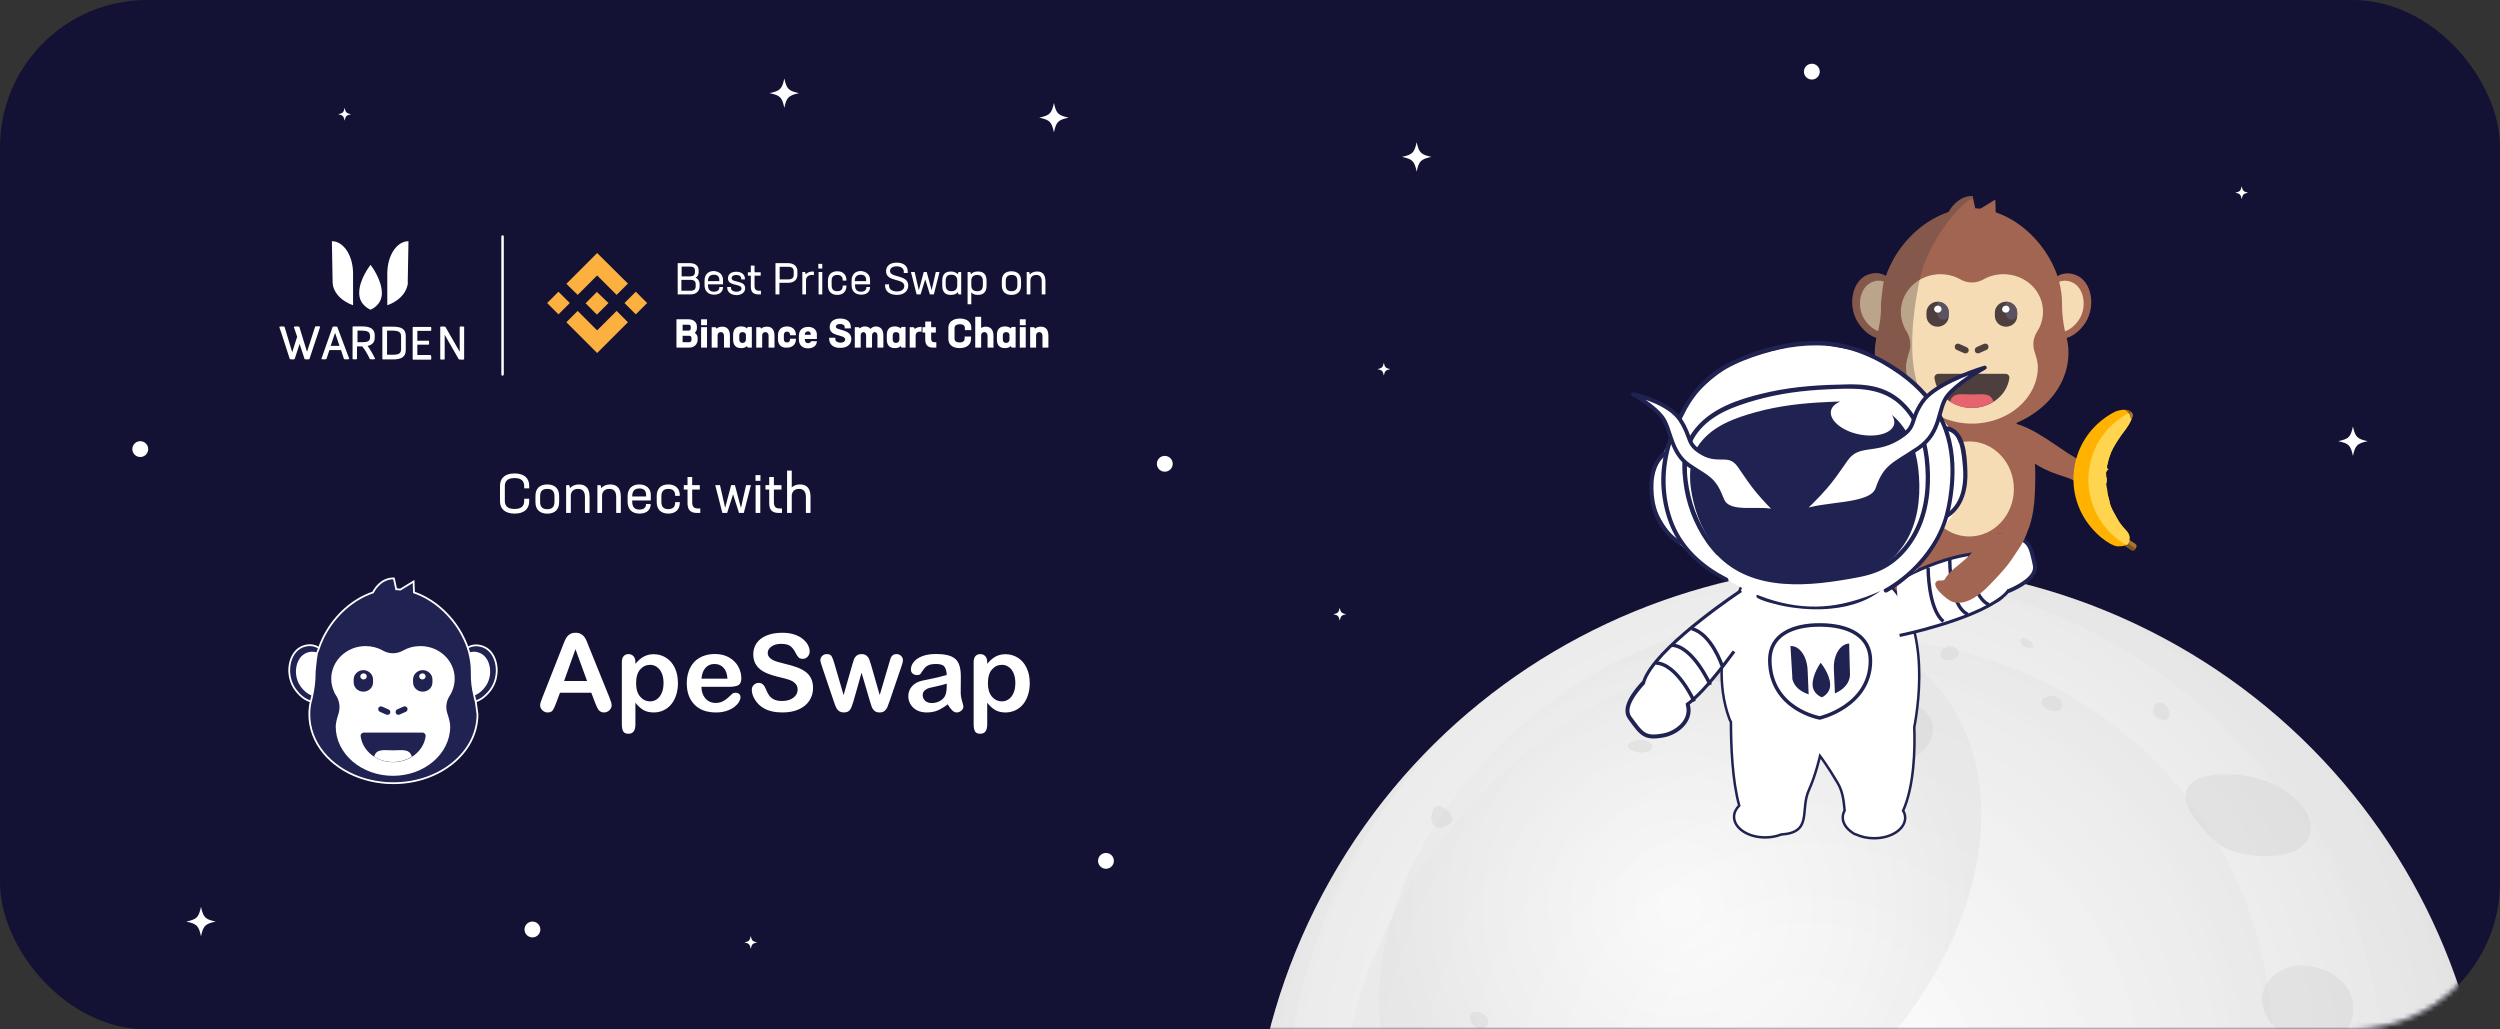 <svg width="510" height="210" viewBox="0 0 510 210" fill="none" xmlns="http://www.w3.org/2000/svg">
<rect x="0" y="0" width="510" height="210" fill="#333333" stroke="none"/>
<rect width="510" height="210" rx="30" fill="#131234"/>
<mask id="mask0" mask-type="alpha" maskUnits="userSpaceOnUse" x="0" y="0" width="510" height="210">
<rect width="510" height="210" rx="30" fill="#131234"/>
</mask>
<g mask="url(#mask0)">
<path d="M493.338 301.262C460.462 362.934 383.785 386.285 322.078 353.415C260.378 320.546 237.017 243.894 269.901 182.229C302.777 120.556 379.462 97.206 441.162 130.075C502.878 162.945 526.23 239.589 493.338 301.262Z" fill="url(#paint0_radial)"/>
<path opacity="0.4" d="M348.317 119.63C388.116 109.955 431.803 122.36 460.429 155.468C501.18 202.587 495.996 273.812 448.847 314.536C401.708 355.268 330.452 350.087 289.71 302.959C249.313 256.241 254.07 185.861 300.086 144.957C299.668 145.301 299.258 145.645 298.848 145.998C245.95 191.699 240.134 271.614 285.855 324.489C331.576 377.356 411.526 383.178 464.416 337.477C517.314 291.767 523.121 211.86 477.409 158.993C444.492 120.925 393.841 107.258 348.317 119.63Z" fill="url(#paint1_radial)"/>
<path opacity="0.3" d="M447.576 164.552C476.81 204.383 465.056 262.661 421.336 294.719C377.609 326.785 318.46 320.488 289.234 280.658C260.009 240.827 271.755 182.549 315.491 150.483C359.21 118.433 418.351 124.73 447.576 164.552Z" fill="url(#paint2_radial)"/>
<path opacity="0.5" d="M395.055 139.914C412.847 160.477 403.84 197.389 374.943 222.347C346.045 247.312 308.215 250.871 290.424 230.308C272.641 209.736 281.647 172.833 310.537 147.867C339.434 122.909 377.272 119.351 395.055 139.914Z" fill="url(#paint3_radial)"/>
<path opacity="0.4" d="M466.754 212.229C469.666 214.525 478.484 215.156 479.952 207.203C481.412 199.242 471.569 195.684 466.754 197.364C461.939 199.037 457.748 205.113 466.754 212.229Z" fill="#D3D3D3"/>
<path opacity="0.4" d="M452.449 172.038C455.697 174.916 467.894 176.433 470.781 171.202C473.668 165.962 466.016 158.723 456.074 158.018C446.133 157.296 440.858 161.781 452.449 172.038Z" fill="#D3D3D3"/>
<path opacity="0.4" d="M377.42 155.115C381.448 157.96 393.251 156.124 394.293 149.433C395.343 142.735 383.785 141.226 377.42 143.555C371.047 145.867 370.054 149.909 377.42 155.115Z" fill="#D3D3D3"/>
<path opacity="0.4" d="M349.269 138.545C353.715 140.595 360.219 140.013 360.507 136.864C360.785 133.724 356.602 131.838 351.992 132.256C347.382 132.675 343.823 136.028 349.269 138.545Z" fill="#D3D3D3"/>
<path opacity="0.4" d="M292.089 165.962C292.671 162.757 296.067 165.339 296.281 167.012C296.494 168.685 291.252 170.57 292.089 165.962Z" fill="#D3D3D3"/>
<path opacity="0.4" d="M300.005 208.253C298.971 205.498 303.401 206.162 303.614 208.253C303.819 210.343 300.8 210.343 300.005 208.253Z" fill="#D3D3D3"/>
<path opacity="0.4" d="M439.267 145.342C438.923 142.62 442.097 142.669 442.565 145.342C443.04 148.015 439.431 146.67 439.267 145.342Z" fill="#D3D3D3"/>
<path opacity="0.4" d="M417.285 144.407C414.816 142.669 418.531 141.12 420.106 142.53C421.681 143.932 419.95 146.293 417.285 144.407Z" fill="#D3D3D3"/>
<path opacity="0.4" d="M396.392 134.511C394.818 133.724 396.86 130.682 398.902 132.199C400.945 133.732 397.959 135.298 396.392 134.511Z" fill="#D3D3D3"/>
<path opacity="0.4" d="M385.081 125.722C383.392 123.729 387.116 124.312 388.379 124.935C389.634 125.566 387.747 128.862 385.081 125.722Z" fill="#D3D3D3"/>
<path opacity="0.4" d="M412.568 131.789C411.001 128.55 415.086 130.945 414.766 131.789C414.446 132.625 412.568 131.789 412.568 131.789Z" fill="#D3D3D3"/>
<path opacity="0.4" d="M385.393 132.207C383.974 131.059 386.607 130.977 386.714 132.166C386.804 133.355 385.393 132.207 385.393 132.207Z" fill="#D3D3D3"/>
<path opacity="0.4" d="M361.294 133.453C360.548 132.912 362.262 131.568 363.164 132.584C364.075 133.609 362.639 134.437 361.294 133.453Z" fill="#D3D3D3"/>
<path opacity="0.4" d="M332.306 152.672C330.887 151.524 335.136 150.056 336.703 151.622C338.269 153.197 334.504 154.451 332.306 152.672Z" fill="#D3D3D3"/>
<path d="M163.004 19.001C160.847 19.468 160.47 19.845 160.002 22.002C159.535 19.845 159.157 19.468 157 19.001C159.157 18.534 159.535 18.156 160.002 16C160.47 18.156 160.847 18.534 163.004 19.001Z" fill="white"/>
<path d="M71.608 23.304C70.673 23.509 70.501 23.673 70.304 24.607C70.099 23.673 69.935 23.5 69 23.304C69.935 23.099 70.107 22.935 70.304 22C70.509 22.935 70.673 23.099 71.608 23.304Z" fill="white"/>
<path d="M225.616 177.23C226.508 177.23 227.232 176.507 227.232 175.615C227.232 174.723 226.508 174 225.616 174C224.723 174 224 174.723 224 175.615C224 176.507 224.723 177.23 225.616 177.23Z" fill="white"/>
<path d="M292.004 32.001C289.847 32.468 289.47 32.845 289.002 35.002C288.535 32.845 288.157 32.468 286 32.001C288.157 31.534 288.535 31.156 289.002 29C289.47 31.156 289.855 31.534 292.004 32.001Z" fill="white"/>
<path d="M483.004 90.001C480.847 90.468 480.47 90.845 480.002 93.002C479.535 90.845 479.157 90.468 477 90.001C479.157 89.534 479.535 89.156 480.002 87C480.478 89.156 480.855 89.534 483.004 90.001Z" fill="white"/>
<path d="M218.004 24.001C215.847 24.468 215.47 24.845 215.002 27.002C214.535 24.845 214.157 24.468 212 24.001C214.157 23.534 214.535 23.156 215.002 21C215.47 23.156 215.855 23.534 218.004 24.001Z" fill="white"/>
<path d="M108.616 191.23C109.508 191.23 110.232 190.507 110.232 189.615C110.232 188.723 109.508 188 108.616 188C107.723 188 107 188.723 107 189.615C107 190.507 107.723 191.23 108.616 191.23Z" fill="white"/>
<path d="M237.616 96.23C238.508 96.23 239.232 95.507 239.232 94.615C239.232 93.723 238.508 93 237.616 93C236.723 93 236 93.723 236 94.615C236 95.507 236.723 96.23 237.616 96.23Z" fill="white"/>
<path d="M28.616 93.23C29.508 93.23 30.232 92.507 30.232 91.615C30.232 90.723 29.508 90 28.616 90C27.724 90 27 90.723 27 91.615C27 92.507 27.724 93.23 28.616 93.23Z" fill="white"/>
<path d="M369.616 16.23C370.508 16.23 371.232 15.507 371.232 14.615C371.232 13.723 370.508 13 369.616 13C368.723 13 368 13.723 368 14.615C368 15.507 368.723 16.23 369.616 16.23Z" fill="white"/>
<path d="M44.004 188.001C41.847 188.468 41.47 188.845 41.002 191.002C40.535 188.845 40.157 188.468 38 188.001C40.157 187.533 40.535 187.156 41.002 185C41.478 187.156 41.855 187.533 44.004 188.001Z" fill="white"/>
<path d="M154.462 192.253C153.527 192.458 153.355 192.622 153.158 193.557C152.953 192.622 152.789 192.45 151.854 192.253C152.789 192.048 152.961 191.884 153.158 190.95C153.355 191.884 153.519 192.048 154.462 192.253Z" fill="white"/>
<path d="M283.608 75.304C282.673 75.509 282.501 75.673 282.304 76.607C282.099 75.673 281.935 75.5 281 75.304C281.935 75.099 282.107 74.935 282.304 74C282.501 74.935 282.665 75.099 283.608 75.304Z" fill="white"/>
<path d="M458.608 39.304C457.673 39.509 457.501 39.673 457.304 40.607C457.099 39.673 456.935 39.5 456 39.304C456.935 39.099 457.107 38.935 457.304 38C457.509 38.935 457.673 39.099 458.608 39.304Z" fill="white"/>
<path d="M274.608 125.304C273.673 125.509 273.501 125.673 273.304 126.607C273.099 125.673 272.935 125.5 272 125.304C272.935 125.099 273.107 124.935 273.304 124C273.509 124.935 273.673 125.099 274.608 125.304Z" fill="white"/>
<path d="M104.984 104.774C106.937 104.774 107.957 103.809 107.957 102.272V101.744H106.937V102.193C106.937 103.248 106.342 103.831 104.973 103.831C103.593 103.831 102.987 103.248 102.987 102.193V99.164C102.987 98.109 103.593 97.526 104.984 97.526C106.342 97.526 106.937 98.109 106.937 99.164V99.613H107.957V99.085C107.957 97.548 106.925 96.583 104.973 96.583C103.021 96.583 102 97.548 102 99.085V102.272C102 103.809 103.032 104.774 104.984 104.774Z" fill="white"/>
<path d="M111.653 104.785C113.235 104.785 114.065 103.887 114.065 102.429V101.172C114.065 99.714 113.235 98.827 111.642 98.827C110.06 98.827 109.23 99.714 109.23 101.172V102.429C109.23 103.887 110.06 104.785 111.653 104.785ZM111.642 103.876C110.621 103.876 110.184 103.371 110.184 102.373V101.228C110.184 100.23 110.632 99.736 111.653 99.736C112.674 99.736 113.112 100.23 113.112 101.228V102.373C113.112 103.371 112.663 103.876 111.642 103.876Z" fill="white"/>
<path d="M118.116 98.827C117.353 98.827 116.714 99.074 116.299 99.59L116.13 98.973H115.491V104.639H116.445V100.993C116.557 100.129 117.118 99.736 117.926 99.736C118.823 99.736 119.328 100.241 119.328 101.352V104.639H120.27V101.329C120.27 99.568 119.451 98.827 118.116 98.827Z" fill="white"/>
<path d="M124.493 98.827C123.73 98.827 123.09 99.074 122.675 99.59L122.507 98.973H121.868V104.639H122.821V100.993C122.933 100.129 123.494 99.736 124.302 99.736C125.2 99.736 125.705 100.241 125.705 101.352V104.639H126.647V101.329C126.647 99.568 125.828 98.827 124.493 98.827Z" fill="white"/>
<path d="M130.41 98.827C128.861 98.827 128.031 99.781 128.031 101.239V102.339C128.031 103.797 128.839 104.774 130.466 104.774C131.846 104.774 132.743 104.078 132.743 102.821H131.789V102.889C131.789 103.584 131.262 103.955 130.443 103.955C129.445 103.955 128.973 103.405 128.973 102.35V102.092H132.766V100.948C132.766 99.68 131.857 98.827 130.41 98.827ZM128.973 101.284V101.239C128.973 100.207 129.422 99.646 130.443 99.646C131.329 99.646 131.801 100.084 131.801 100.959V101.284H128.973Z" fill="white"/>
<path d="M136.348 104.774C137.818 104.774 138.681 103.921 138.681 102.552V102.44H137.728V102.575C137.728 103.427 137.223 103.865 136.348 103.865C135.361 103.865 134.923 103.371 134.923 102.373V101.228C134.923 100.23 135.372 99.736 136.348 99.736C137.234 99.736 137.728 100.174 137.728 101.026V101.161H138.681V101.049C138.681 99.68 137.806 98.827 136.348 98.827C134.8 98.827 133.969 99.714 133.969 101.172V102.429C133.969 103.887 134.811 104.774 136.348 104.774Z" fill="white"/>
<path d="M142.365 103.73C141.591 103.73 141.209 103.371 141.209 102.462V99.871H142.758V98.973H141.209V97.313H140.256V98.973H139.493V99.871H140.256V102.675C140.256 104.033 140.895 104.639 142.163 104.639H142.859V103.73H142.365Z" fill="white"/>
<path d="M152.206 98.973L151.151 103.618L149.928 98.973H149.154L147.931 103.595L146.877 98.973H145.912L147.359 104.639H148.335L149.547 100.836L150.758 104.639H151.735L153.182 98.973H152.206Z" fill="white"/>
<path d="M154.123 98.087H155.133V96.92H154.123V98.087ZM154.146 104.639H155.099V98.973H154.146V104.639Z" fill="white"/>
<path d="M159.03 103.73C158.256 103.73 157.874 103.371 157.874 102.462V99.871H159.422V98.973H157.874V97.313H156.92V98.973H156.158V99.871H156.92V102.675C156.92 104.033 157.56 104.639 158.828 104.639H159.523V103.73H159.03Z" fill="white"/>
<path d="M163.191 98.827C162.506 98.827 161.923 99.029 161.519 99.433V96H160.565V104.639H161.519V101.004C161.631 100.14 162.192 99.736 163 99.736C163.886 99.736 164.402 100.252 164.402 101.352V104.639H165.345V101.329C165.345 99.568 164.515 98.827 163.191 98.827Z" fill="white"/>
<path d="M142.721 57.949V58.451C142.721 59.406 141.968 60.059 140.913 60.059H138.25V53.678H140.712C141.767 53.678 142.521 54.18 142.521 55.135V55.537C142.521 56.039 142.32 56.391 141.918 56.642C142.42 56.894 142.721 57.396 142.721 57.949ZM139.053 54.431V56.391H140.762C141.365 56.391 141.767 56.14 141.767 55.537V55.135C141.767 54.582 141.365 54.381 140.762 54.381H139.053V54.431ZM141.918 57.949C141.918 57.396 141.566 57.094 140.913 57.094H139.003V59.305H140.913C141.566 59.305 141.918 59.004 141.918 58.451V57.949Z" fill="white"/>
<path d="M147.495 57.095V57.999H144.43V58.2C144.43 59.054 144.832 59.507 145.636 59.507C146.289 59.507 146.741 59.205 146.741 58.652V58.552H147.495C147.495 59.557 146.791 60.11 145.686 60.11C144.38 60.11 143.726 59.306 143.726 58.15V57.245C143.726 56.09 144.38 55.286 145.636 55.286C146.791 55.386 147.495 56.04 147.495 57.095ZM146.741 57.346V57.095C146.741 56.391 146.339 56.04 145.636 56.04C144.832 56.04 144.43 56.492 144.43 57.296V57.346H146.741Z" fill="white"/>
<path d="M148.349 58.652V58.552H149.103V58.652C149.103 59.155 149.505 59.507 150.258 59.507C150.811 59.507 151.263 59.306 151.263 58.853C151.263 57.798 148.5 58.451 148.5 56.793C148.5 55.939 149.153 55.437 150.208 55.437C151.313 55.437 151.967 56.039 151.967 56.894V56.994H151.213V56.894C151.213 56.391 150.861 56.09 150.208 56.09C149.605 56.09 149.253 56.341 149.253 56.743C149.253 57.748 152.017 57.095 152.017 58.803C152.017 59.708 151.163 60.21 150.208 60.21C149.052 60.16 148.349 59.557 148.349 58.652Z" fill="white"/>
<path d="M155.233 59.306V60.059H154.68C153.675 60.059 153.173 59.557 153.173 58.502V56.24H152.57V55.537H153.173V54.18H153.926V55.537H155.183V56.24H153.926V58.301C153.926 59.054 154.228 59.306 154.831 59.306H155.233Z" fill="white"/>
<path d="M162.669 55.336V56.039C162.669 57.094 161.966 57.697 160.71 57.697H159.001V60.059H158.198V53.678H160.71C161.966 53.678 162.669 54.331 162.669 55.336ZM161.916 55.336C161.916 54.733 161.564 54.431 160.81 54.431H159.052V56.994H160.81C161.564 56.994 161.916 56.693 161.916 56.09V55.336Z" fill="white"/>
<path d="M166.036 55.437V56.14C165.885 56.09 165.785 56.09 165.634 56.09C164.981 56.09 164.428 56.441 164.428 57.195V60.059H163.674V55.487H164.227L164.378 55.939C164.729 55.587 165.232 55.386 165.785 55.386C165.885 55.386 165.986 55.386 166.036 55.437Z" fill="white"/>
<path d="M166.94 53.829H167.744V54.783H166.94V53.829ZM166.991 55.487H167.744V60.059H166.991V55.487Z" fill="white"/>
<path d="M168.9 58.25V57.245C168.9 56.09 169.553 55.336 170.81 55.336C171.965 55.336 172.669 56.039 172.669 57.145V57.245H171.915V57.145C171.915 56.441 171.513 56.09 170.81 56.09C170.006 56.09 169.654 56.492 169.654 57.296V58.2C169.654 59.004 170.006 59.406 170.81 59.406C171.513 59.406 171.915 59.054 171.915 58.351V58.25H172.669V58.351C172.669 59.456 171.965 60.16 170.81 60.16C169.604 60.16 168.9 59.456 168.9 58.25Z" fill="white"/>
<path d="M177.492 57.095V57.999H174.427V58.2C174.427 59.054 174.829 59.507 175.633 59.507C176.286 59.507 176.738 59.205 176.738 58.652V58.552H177.492C177.492 59.557 176.789 60.11 175.683 60.11C174.377 60.11 173.724 59.306 173.724 58.15V57.245C173.724 56.09 174.377 55.286 175.633 55.286C176.738 55.386 177.492 56.04 177.492 57.095ZM176.688 57.346V57.095C176.688 56.391 176.286 56.04 175.583 56.04C174.779 56.04 174.377 56.492 174.377 57.296V57.346H176.688Z" fill="white"/>
<path d="M180.557 58.25V57.999H181.361V58.301C181.361 58.954 181.964 59.456 182.969 59.456C183.874 59.456 184.477 59.054 184.477 58.351C184.477 56.693 180.758 57.597 180.758 55.336C180.758 54.381 181.412 53.577 182.919 53.577C184.426 53.577 185.18 54.331 185.18 55.386V55.688H184.376V55.386C184.376 54.783 183.823 54.331 182.919 54.331C182.065 54.331 181.562 54.733 181.562 55.286C181.562 56.743 185.281 55.939 185.281 58.25C185.281 59.306 184.477 60.16 182.969 60.16C181.412 60.16 180.557 59.356 180.557 58.25Z" fill="white"/>
<path d="M191.662 55.487L190.506 60.059H189.702L188.748 56.994L187.793 60.059H186.989L185.833 55.487H186.587L187.441 59.205L188.446 55.487H189.049L190.054 59.205L190.908 55.487H191.662Z" fill="white"/>
<path d="M196.084 55.487V60.059H195.531L195.38 59.607C195.079 60.009 194.576 60.16 193.973 60.16C192.868 60.16 192.215 59.607 192.215 58.25V57.296C192.215 55.939 192.868 55.386 193.973 55.386C194.576 55.386 195.079 55.587 195.38 55.939L195.531 55.487H196.084ZM195.28 58.301V57.145C195.229 56.391 194.777 56.039 194.074 56.039C193.32 56.039 192.918 56.391 192.918 57.296V58.15C192.918 59.004 193.32 59.406 194.074 59.406C194.777 59.406 195.229 59.105 195.28 58.301Z" fill="white"/>
<path d="M201.259 57.296V58.25C201.259 59.607 200.606 60.16 199.45 60.16C198.897 60.16 198.445 60.009 198.144 59.657V62.069H197.39V55.487H197.943L198.093 55.939C198.395 55.537 198.897 55.386 199.5 55.386C200.606 55.386 201.259 55.939 201.259 57.296ZM200.505 57.346C200.505 56.492 200.103 56.09 199.35 56.09C198.696 56.09 198.244 56.391 198.144 57.095V58.401C198.244 59.105 198.646 59.406 199.35 59.406C200.103 59.406 200.505 59.054 200.505 58.15V57.346Z" fill="white"/>
<path d="M204.374 58.25V57.245C204.374 56.09 205.027 55.336 206.334 55.336C207.59 55.336 208.294 56.039 208.294 57.245V58.25C208.294 59.406 207.64 60.16 206.334 60.16C205.078 60.16 204.374 59.456 204.374 58.25ZM207.54 58.2V57.296C207.54 56.492 207.188 56.09 206.384 56.09C205.58 56.09 205.178 56.492 205.178 57.296V58.2C205.178 59.004 205.53 59.406 206.334 59.406C207.138 59.406 207.54 59.004 207.54 58.2Z" fill="white"/>
<path d="M213.268 57.396V60.059H212.514V57.396C212.514 56.492 212.112 56.09 211.409 56.09C210.756 56.09 210.303 56.391 210.203 57.095V60.059H209.449V55.487H209.952L210.102 55.989C210.454 55.587 210.957 55.386 211.56 55.386C212.615 55.386 213.268 55.939 213.268 57.396Z" fill="white"/>
<path d="M142.319 68.953V69.305C142.319 70.209 141.616 70.913 140.611 70.913H137.998V65.134H140.46C141.465 65.134 142.169 65.737 142.169 66.591V66.993C142.169 67.295 142.018 67.647 141.716 67.898C142.118 68.149 142.319 68.551 142.319 68.953ZM139.254 66.24V67.446H140.46C140.711 67.446 140.912 67.295 140.912 66.993V66.591C140.912 66.391 140.711 66.24 140.46 66.24H139.254ZM141.063 68.953C141.063 68.702 140.912 68.501 140.611 68.501H139.254V69.807H140.611C140.862 69.807 141.063 69.606 141.063 69.355V68.953Z" fill="white"/>
<path d="M143.023 65.134H144.229V66.34H143.023V65.134ZM143.023 66.742H144.229V70.913H143.023V66.742Z" fill="white"/>
<path d="M148.902 68.501V70.913H147.696V68.501C147.696 67.998 147.394 67.747 147.043 67.747C146.741 67.747 146.39 67.948 146.39 68.4V70.913H145.184V66.742H145.988L146.189 67.044C146.49 66.742 146.942 66.642 147.394 66.642C148.249 66.642 148.902 67.194 148.902 68.501Z" fill="white"/>
<path d="M153.374 66.742V70.912H152.57L152.369 70.611C152.067 70.912 151.665 71.013 151.163 71.013C150.158 71.013 149.555 70.46 149.555 69.254V68.35C149.555 67.144 150.158 66.591 151.163 66.591C151.615 66.591 152.067 66.692 152.369 66.993L152.57 66.692H153.374V66.742ZM152.168 69.254V68.4C152.168 67.948 151.866 67.747 151.464 67.747C151.062 67.747 150.811 67.998 150.811 68.45V69.254C150.811 69.707 151.062 69.958 151.464 69.958C151.866 69.958 152.168 69.707 152.168 69.254Z" fill="white"/>
<path d="M157.997 68.501V70.913H156.791V68.501C156.791 67.998 156.489 67.747 156.137 67.747C155.836 67.747 155.484 67.948 155.484 68.4V70.913H154.278V66.742H155.082L155.283 67.044C155.585 66.742 156.037 66.642 156.489 66.642C157.394 66.642 157.997 67.194 157.997 68.501Z" fill="white"/>
<path d="M158.7 69.204V68.4C158.7 67.295 159.403 66.591 160.559 66.591C161.665 66.591 162.368 67.295 162.368 68.3V68.4H161.162V68.249C161.162 67.898 160.911 67.647 160.559 67.647C160.157 67.647 159.906 67.898 159.906 68.35V69.154C159.906 69.606 160.107 69.857 160.559 69.857C160.911 69.857 161.162 69.656 161.162 69.254V69.104H162.368V69.204C162.368 70.259 161.665 70.912 160.559 70.912C159.403 71.013 158.7 70.31 158.7 69.204Z" fill="white"/>
<path d="M166.639 68.199V69.154H164.177V69.204C164.177 69.757 164.478 70.008 164.83 70.008C165.081 70.008 165.433 69.857 165.433 69.606H166.639C166.639 70.51 165.885 71.063 164.83 71.063C163.674 71.063 162.971 70.36 162.971 69.254V68.501C162.971 67.395 163.674 66.692 164.83 66.692C165.885 66.641 166.639 67.295 166.639 68.199ZM165.383 68.3V68.199C165.383 67.797 165.182 67.596 164.83 67.596C164.428 67.596 164.177 67.847 164.177 68.3H165.383Z" fill="white"/>
<path d="M169.151 69.103V68.902H170.407V69.204C170.407 69.656 170.91 69.907 171.513 69.907C171.915 69.907 172.417 69.706 172.417 69.254C172.417 68.149 169.252 68.802 169.252 66.742C169.252 65.787 169.905 64.983 171.412 64.983C172.869 64.983 173.573 65.737 173.573 66.742V66.993H172.317V66.692C172.317 66.34 171.915 66.089 171.362 66.089C170.91 66.089 170.508 66.29 170.508 66.641C170.508 67.496 173.673 67.043 173.673 69.154C173.673 70.209 172.869 70.963 171.462 70.963C170.005 71.013 169.151 70.259 169.151 69.103Z" fill="white"/>
<path d="M180.206 68.501V70.912H179V68.45C179 67.998 178.748 67.747 178.447 67.747C178.196 67.747 177.894 67.948 177.894 68.45V70.912H176.688V68.45C176.688 67.998 176.437 67.747 176.136 67.747C175.884 67.747 175.583 67.948 175.583 68.4V70.912H174.377V66.742H175.181L175.382 66.993C175.683 66.742 176.035 66.591 176.387 66.591C176.889 66.591 177.291 66.742 177.593 67.094C177.894 66.742 178.296 66.591 178.698 66.591C179.653 66.642 180.206 67.194 180.206 68.501Z" fill="white"/>
<path d="M184.728 66.742V70.912H183.924L183.723 70.611C183.422 70.912 183.02 71.013 182.517 71.013C181.512 71.013 180.909 70.46 180.909 69.254V68.35C180.909 67.144 181.512 66.591 182.517 66.591C182.969 66.591 183.422 66.692 183.723 66.993L183.924 66.692H184.728V66.742ZM183.472 69.254V68.4C183.472 67.948 183.17 67.747 182.768 67.747C182.366 67.747 182.115 67.998 182.115 68.45V69.254C182.115 69.707 182.366 69.958 182.768 69.958C183.17 69.958 183.472 69.707 183.472 69.254Z" fill="white"/>
<path d="M187.994 66.642V67.697C187.843 67.647 187.692 67.647 187.592 67.647C187.19 67.647 186.788 67.898 186.788 68.501V70.913H185.582V66.742H186.386L186.637 67.094C186.989 66.792 187.441 66.692 187.843 66.692C187.893 66.642 187.944 66.642 187.994 66.642Z" fill="white"/>
<path d="M191.009 69.807V70.913H190.305C189.3 70.913 188.748 70.36 188.748 69.254V67.847H188.195V66.742H188.748V65.586H189.953V66.742H190.908V67.847H189.953V69.053C189.953 69.556 190.154 69.807 190.556 69.807H191.009Z" fill="white"/>
<path d="M193.471 69.154V66.842C193.471 65.737 194.375 64.983 195.833 64.983C197.29 64.983 198.144 65.737 198.144 66.842V67.345H196.837V66.892C196.837 66.44 196.486 66.139 195.833 66.139C195.129 66.139 194.727 66.44 194.727 66.892V69.103C194.727 69.556 195.079 69.857 195.782 69.857C196.436 69.857 196.787 69.556 196.787 69.103V68.651H198.094V69.154C198.094 70.259 197.239 71.013 195.782 71.013C194.325 71.013 193.471 70.309 193.471 69.154Z" fill="white"/>
<path d="M202.666 68.501V70.912H201.46V68.501C201.46 67.998 201.159 67.747 200.807 67.747C200.455 67.747 200.154 67.998 200.154 68.4V70.912H198.948V64.632H200.154V66.893C200.455 66.742 200.757 66.641 201.108 66.641C202.013 66.641 202.666 67.194 202.666 68.501Z" fill="white"/>
<path d="M207.188 66.742V70.912H206.384L206.183 70.611C205.882 70.912 205.48 71.013 204.977 71.013C203.972 71.013 203.369 70.46 203.369 69.254V68.35C203.369 67.144 203.972 66.591 204.977 66.591C205.43 66.591 205.882 66.692 206.183 66.993L206.384 66.692H207.188V66.742ZM205.932 69.254V68.4C205.932 67.948 205.631 67.747 205.229 67.747C204.827 67.747 204.575 67.998 204.575 68.45V69.254C204.575 69.707 204.827 69.958 205.229 69.958C205.631 69.958 205.932 69.707 205.932 69.254Z" fill="white"/>
<path d="M208.042 65.134H209.248V66.34H208.042V65.134ZM208.042 66.742H209.248V70.913H208.042V66.742Z" fill="white"/>
<path d="M213.871 68.501V70.913H212.665V68.501C212.665 67.998 212.364 67.747 212.012 67.747C211.71 67.747 211.359 67.948 211.359 68.4V70.913H210.153V66.742H210.957L211.158 67.044C211.459 66.742 211.911 66.642 212.364 66.642C213.268 66.642 213.871 67.194 213.871 68.501Z" fill="white"/>
<path d="M117.849 60.16L121.819 56.19L125.788 60.16L128.099 57.849L121.819 51.618L115.538 57.899L117.849 60.16ZM111.618 61.818L113.93 59.507L116.241 61.818L113.93 64.129L111.618 61.818ZM117.849 63.426L121.819 67.395L125.788 63.426L128.099 65.737L121.819 72.018L115.538 65.737L117.849 63.426ZM127.396 61.818L129.707 59.507L132.019 61.818L129.707 64.129L127.396 61.818ZM124.13 61.818L121.768 64.18L119.457 61.868L119.859 61.466L120.06 61.265L121.768 59.557L124.13 61.818Z" fill="#FBB040"/>
<path d="M65.291 66.642C65.24 66.591 65.24 66.591 65.24 66.591C64.939 66.541 64.688 66.541 64.386 66.591H64.336C64.336 66.591 64.336 66.591 64.286 66.642L62.628 71.767L61.07 66.692C61.07 66.692 61.07 66.642 61.02 66.642H60.969C60.819 66.591 60.668 66.591 60.517 66.591C60.367 66.591 60.216 66.591 60.065 66.642H60.015C60.015 66.642 60.015 66.642 59.965 66.692C59.965 66.692 59.965 66.692 59.965 66.742C59.965 66.792 59.965 66.792 59.965 66.792L60.367 67.948L60.618 68.702L59.613 71.867L58.055 66.692C58.055 66.692 58.055 66.642 58.005 66.642H57.955C57.854 66.591 57.703 66.591 57.553 66.591C57.402 66.591 57.251 66.591 57.1 66.642H57.05C57.05 66.642 57.05 66.642 57 66.692C57 66.692 57 66.692 57 66.742V66.792L57.402 67.948L59.11 73.224C59.11 73.224 59.11 73.274 59.161 73.274H59.211C59.362 73.274 59.512 73.325 59.613 73.325C59.764 73.325 59.914 73.325 60.015 73.274H60.065C60.065 73.274 60.065 73.274 60.115 73.224L61.12 70.159L62.125 73.224C62.125 73.224 62.125 73.274 62.175 73.274H62.226C62.376 73.274 62.527 73.325 62.628 73.325C62.778 73.325 62.929 73.325 63.03 73.274H63.08C63.08 73.274 63.08 73.274 63.13 73.224L65.291 66.742C65.291 66.742 65.291 66.692 65.291 66.642C65.291 66.692 65.291 66.692 65.291 66.642Z" fill="white"/>
<path d="M68.808 66.692C68.808 66.641 68.808 66.641 68.808 66.692C68.758 66.641 68.758 66.641 68.758 66.641C68.506 66.591 68.205 66.591 67.954 66.641H67.903C67.903 66.641 67.903 66.641 67.853 66.692L65.592 73.123V73.174V73.224C65.592 73.224 65.592 73.224 65.642 73.274C65.642 73.274 65.642 73.274 65.692 73.274C65.944 73.324 66.245 73.324 66.496 73.274H66.547C66.547 73.274 66.547 73.274 66.597 73.224L67.2 71.415H69.562L70.165 73.224C70.165 73.224 70.165 73.274 70.215 73.274H70.265C70.567 73.324 70.818 73.324 71.119 73.274H71.169C71.169 73.274 71.169 73.274 71.22 73.224C71.22 73.224 71.22 73.224 71.22 73.174V73.123L68.808 66.692ZM69.26 70.561H67.451L68.356 67.898L69.26 70.561Z" fill="white"/>
<path d="M74.988 70.561C75.943 70.36 76.446 69.807 76.446 68.903V68.4C76.446 67.194 75.642 66.591 73.933 66.591H72.024C72.024 66.591 71.974 66.591 71.974 66.642L71.923 66.692V73.174V73.224L71.974 73.274C72.225 73.324 72.526 73.324 72.778 73.274C72.778 73.274 72.828 73.274 72.828 73.224V73.174V70.661H73.883C74.436 71.314 74.938 72.169 75.441 73.224C75.441 73.224 75.441 73.224 75.491 73.274C75.491 73.274 75.491 73.274 75.541 73.274C75.843 73.324 76.094 73.324 76.395 73.274H76.446C76.446 73.274 76.446 73.274 76.496 73.224V73.174V73.123C75.993 72.068 75.491 71.264 74.988 70.561ZM75.491 68.551V68.802C75.491 69.656 74.888 69.807 73.933 69.807H72.928V67.445H73.933C74.888 67.496 75.491 67.647 75.491 68.551Z" fill="white"/>
<path d="M80.214 66.642H78.104C78.104 66.642 78.053 66.642 78.053 66.692L78.003 66.742V73.224C78.003 73.224 78.003 73.274 78.053 73.274L78.104 73.324H80.214C81.018 73.324 81.671 73.174 82.073 72.922C82.525 72.621 82.777 72.118 82.777 71.465V68.551C82.777 67.194 81.973 66.642 80.214 66.642ZM81.822 68.601V71.264C81.822 72.169 81.169 72.37 80.214 72.37H78.958V67.446H80.214C81.169 67.496 81.822 67.647 81.822 68.601Z" fill="white"/>
<path d="M87.852 72.42H85.138V70.309H87.399H87.45L87.5 70.259C87.55 70.008 87.55 69.807 87.5 69.556C87.5 69.556 87.5 69.505 87.45 69.505H87.399H85.138V67.496H87.852H87.902L87.952 67.445C88.002 67.194 88.002 66.993 87.952 66.742C87.952 66.742 87.952 66.692 87.902 66.692H87.852H84.284C84.284 66.692 84.234 66.692 84.234 66.742L84.184 66.792V73.274C84.184 73.274 84.184 73.324 84.234 73.324L84.284 73.374H87.852H87.902L87.952 73.324C88.002 73.123 88.002 72.822 87.952 72.621C87.952 72.621 87.952 72.57 87.902 72.57C87.902 72.42 87.902 72.42 87.852 72.42Z" fill="white"/>
<path d="M94.635 66.642C94.484 66.642 94.384 66.591 94.233 66.591C94.082 66.591 93.982 66.591 93.831 66.642C93.831 66.642 93.781 66.642 93.781 66.692V66.742V71.767L90.867 66.692C90.867 66.692 90.867 66.692 90.816 66.642C90.816 66.642 90.816 66.642 90.766 66.642C90.465 66.591 90.163 66.591 89.862 66.642C89.862 66.642 89.811 66.642 89.811 66.692V66.742V73.224V73.274L89.862 73.324C90.113 73.375 90.414 73.375 90.665 73.324C90.665 73.324 90.716 73.324 90.716 73.274V73.224V68.3L93.58 73.274C93.58 73.274 93.58 73.274 93.63 73.324C93.63 73.324 93.63 73.324 93.68 73.324C93.831 73.324 93.982 73.375 94.183 73.375C94.334 73.375 94.484 73.375 94.635 73.324C94.635 73.324 94.685 73.324 94.685 73.274V73.224V66.692V66.642C94.685 66.642 94.685 66.642 94.635 66.642Z" fill="white"/>
<path d="M83.078 58.401C82.626 60.109 81.118 61.516 79.008 62.27V55.788C79.008 52.17 80.917 49.206 83.329 49.206L83.179 57.497C83.229 57.798 83.179 58.099 83.078 58.401Z" fill="white"/>
<path d="M67.954 58.401C68.406 60.109 69.913 61.516 72.024 62.27V55.788C72.024 52.17 70.115 49.206 67.703 49.206L67.853 57.497C67.853 57.798 67.904 58.099 67.954 58.401Z" fill="white"/>
<path d="M75.591 54.03C75.591 54.03 77.903 56.944 77.903 59.808C77.903 62.321 75.591 63.175 75.591 63.175C75.591 63.175 73.28 62.321 73.28 59.808C73.23 56.994 75.591 54.03 75.591 54.03Z" fill="white"/>
<path d="M102.524 76.641C102.373 76.641 102.272 76.54 102.272 76.389V48.251C102.272 48.1 102.373 48 102.524 48C102.674 48 102.775 48.1 102.775 48.251V76.339C102.775 76.49 102.674 76.641 102.524 76.641Z" fill="white"/>
<path d="M384.27 100.883C383.891 100.714 383.385 100.63 382.752 100.756C381.825 100.967 381.066 101.515 380.265 101.979C379.169 102.654 377.988 103.286 376.723 103.244C375.458 103.202 374.109 102.316 374.025 101.009C373.983 100.461 374.151 99.871 374.404 99.365C375.753 96.287 378.283 93.926 381.108 92.071C382.879 90.932 384.734 89.963 386.631 89.035C387.517 88.571 388.655 88.192 389.456 87.559C390.004 87.096 390.426 86.421 390.974 85.957C393.757 83.554 397.299 82.163 400.967 82.163C403.876 82.163 406.743 83.048 409.188 84.608C409.821 85.03 410.369 85.536 410.959 86.042C411.423 86.463 412.013 86.758 412.477 87.18C413.405 88.023 413.995 89.499 414.374 90.679C415.218 93.251 415.26 96.034 415.175 98.733C415.133 101.094 415.007 103.455 414.459 105.774C414.206 106.912 413.826 108.008 413.32 109.062C413.067 109.526 412.73 109.99 412.561 110.496C412.308 111.213 412.14 112.014 411.887 112.773C411.086 115.26 410.242 117.748 409.441 120.193C409.062 121.289 408.556 122.554 407.418 122.85C406.49 123.102 405.52 122.554 404.972 121.838C404.382 121.079 404.129 120.151 403.834 119.266C403.496 118.127 403.075 116.989 402.274 116.146C401.473 115.302 400.208 114.754 399.112 115.134C398.184 115.471 397.551 116.356 396.961 117.115C395.443 119.097 393.63 120.868 391.564 122.217C389.92 123.271 387.728 124.072 386.125 122.934C384.776 121.964 384.523 119.982 384.987 118.38C385.451 116.778 386.505 115.429 387.348 113.995C387.896 112.983 388.402 111.887 388.487 110.749C388.655 108.725 387.264 107.46 386.547 105.605C385.788 104.214 385.746 101.6 384.27 100.883Z" fill="#A16552"/>
<path d="M387.137 68.333C386.168 68.924 384.86 69.303 383.469 69.05C383.258 69.008 383.047 68.966 382.837 68.924C381.74 68.586 380.56 67.827 379.464 66.394C376.723 62.936 377.651 57.371 380.982 56.064C382.499 55.474 383.722 55.727 384.608 56.233C384.65 56.233 384.692 56.275 384.734 56.317C385.704 56.865 386.252 57.666 386.252 57.666L386.673 62.81L387.095 67.954L387.137 68.333Z" fill="#A16552"/>
<path d="M386.041 58.763C386.041 58.763 384.523 56.486 381.909 57.54C379.295 58.552 378.536 62.937 380.686 65.635C382.837 68.376 385.24 68.038 386.758 67.153L386.041 58.763Z" fill="#F5DCB4"/>
<path d="M418.253 57.666C418.253 57.666 420.151 54.799 423.481 56.106C426.854 57.413 427.74 62.979 424.999 66.436C422.259 69.893 419.223 69.514 417.326 68.375L418.253 57.666Z" fill="#A16552"/>
<path d="M418.464 58.763C418.464 58.763 419.982 56.486 422.596 57.54C425.21 58.552 425.969 62.937 423.819 65.635C421.668 68.376 419.265 68.038 417.747 67.153L418.464 58.763Z" fill="#F5DCB4"/>
<path d="M421.964 71.959C421.964 80.898 413.109 88.108 402.232 88.108C402.147 88.108 402.105 88.108 402.021 88.108C401.093 88.108 400.208 88.023 399.322 87.939C397.551 87.728 395.865 87.307 394.263 86.758C387.306 84.271 382.457 78.579 382.457 71.959C382.457 70.99 382.584 70.062 382.752 69.135C382.752 69.05 382.795 69.008 382.795 68.924C382.837 68.797 382.879 68.629 382.921 68.502C383.005 68.207 383.09 67.87 383.132 67.575C383.553 65.804 383.764 64.033 383.722 62.22C383.722 62.093 383.722 61.925 383.722 61.925C383.722 61.925 383.975 58.973 384.27 57.498C384.481 57.118 384.608 56.739 384.734 56.317C384.945 55.685 385.198 55.052 385.493 54.42C385.704 53.998 385.915 53.534 386.168 53.071C388.613 48.601 392.703 44.891 397.425 43.289C397.551 43.247 397.636 43.205 397.762 43.162C398.31 42.994 398.859 42.825 399.449 42.741C399.575 42.699 399.744 42.699 399.87 42.656C400.545 42.53 401.22 42.488 401.894 42.319H402.232C402.442 42.488 402.864 42.488 402.864 42.488C403.075 42.488 403.286 42.53 403.539 42.53C403.665 42.53 403.792 42.572 403.918 42.572C404.846 42.699 405.773 42.867 406.701 43.162C406.827 43.205 406.954 43.247 407.038 43.289C411.76 44.849 415.85 48.601 418.295 53.071C418.548 53.492 418.759 53.956 418.97 54.42C419.265 55.052 419.518 55.685 419.729 56.317C419.855 56.697 419.94 57.034 420.066 57.413V57.456C420.446 58.931 420.657 60.407 420.657 61.883C420.657 62.009 420.657 62.093 420.657 62.178C420.657 63.991 420.867 65.761 421.247 67.532C421.331 67.87 421.373 68.165 421.458 68.46C421.5 68.586 421.542 68.755 421.584 68.882C421.584 68.966 421.626 69.008 421.626 69.092C421.879 70.02 421.964 70.99 421.964 71.959Z" fill="#A16552"/>
<path d="M416.103 66.689C416.525 65.761 416.778 64.707 416.778 63.611C416.778 59.353 413.194 55.938 408.725 55.938C407.207 55.938 405.815 56.317 404.635 56.992C403.159 57.835 401.388 57.835 399.913 56.992C398.732 56.317 397.299 55.938 395.823 55.938C391.396 55.938 387.77 59.395 387.77 63.611C387.77 64.707 388.023 65.761 388.444 66.689C388.571 67.026 388.74 67.321 388.95 67.617C389.709 68.839 389.92 70.357 389.498 71.749C389.161 72.802 388.824 73.983 388.824 74.826C388.824 81.235 394.853 86.421 402.274 86.421C409.694 86.421 415.724 81.235 415.724 74.826C415.724 73.941 415.386 72.76 415.049 71.749C414.585 70.357 414.796 68.839 415.597 67.617C415.766 67.321 415.934 66.984 416.103 66.689Z" fill="#F5DCB4"/>
<path d="M395.401 76.26C394.937 76.26 394.558 76.682 394.642 77.145C395.106 80.561 398.352 83.217 402.274 83.217C406.195 83.217 409.441 80.561 409.905 77.145C409.989 76.682 409.61 76.26 409.146 76.26H395.401Z" fill="#4E3F3F"/>
<path d="M397.804 81.952C399.069 82.753 400.587 83.217 402.232 83.217C403.876 83.217 405.394 82.753 406.659 81.952C406.11 80.013 404.34 80.476 402.232 80.476C400.123 80.476 398.395 79.97 397.804 81.952Z" fill="#E6646E"/>
<path d="M407.164 44.258L401.936 45.186L401.051 45.355L398.732 44.048L397.509 43.373H397.467C397.467 43.373 397.467 43.373 397.509 43.289C397.72 42.867 399.154 40.253 401.978 40C402.105 40 402.274 40 402.4 40L402.527 40.548L402.948 42.488L402.99 42.698L403.117 43.12L403.749 42.741L404.002 42.572L407.038 40.717L407.122 43.246V43.373L407.164 44.258Z" fill="#A16552"/>
<path d="M401.557 71.706C401.431 72.044 401.009 72.17 400.672 72.044L399.154 71.369C398.816 71.243 398.69 70.821 398.816 70.484C398.943 70.146 399.365 70.02 399.66 70.146L401.178 70.821C401.557 70.99 401.726 71.369 401.557 71.706Z" fill="#4E3F3F"/>
<path d="M402.906 71.706C403.033 72.044 403.454 72.17 403.749 72.044L405.267 71.369C405.604 71.243 405.731 70.821 405.604 70.484C405.478 70.146 405.056 70.02 404.719 70.146L403.201 70.821C402.906 70.99 402.78 71.369 402.906 71.706Z" fill="#4E3F3F"/>
<path d="M395.275 66.647C394.01 66.647 392.998 65.677 392.998 64.454V63.738C392.998 62.515 394.052 61.545 395.275 61.545C396.539 61.545 397.551 62.515 397.551 63.738V64.454C397.551 65.677 396.539 66.647 395.275 66.647Z" fill="#4E3F3F"/>
<path d="M395.275 61.545V64.117C395.275 64.707 395.781 65.213 396.413 65.213C397.045 65.213 397.551 64.707 397.551 64.117V63.738C397.594 62.557 396.54 61.545 395.275 61.545Z" fill="#5D5360"/>
<path d="M395.317 63.78C395.738 63.78 396.076 63.442 396.076 63.063C396.076 62.684 395.738 62.346 395.317 62.346C394.895 62.346 394.558 62.684 394.558 63.063C394.558 63.442 394.895 63.78 395.317 63.78Z" fill="white"/>
<path d="M409.23 66.647C407.966 66.647 406.954 65.677 406.954 64.454V63.738C406.954 62.515 408.008 61.545 409.23 61.545C410.495 61.545 411.507 62.515 411.507 63.738V64.454C411.507 65.677 410.495 66.647 409.23 66.647Z" fill="#4E3F3F"/>
<path d="M409.23 61.545V64.117C409.23 64.707 409.736 65.213 410.369 65.213C411.001 65.213 411.507 64.707 411.507 64.117V63.738C411.507 62.557 410.495 61.545 409.23 61.545Z" fill="#5D5360"/>
<path d="M409.188 63.78C409.61 63.78 409.947 63.442 409.947 63.063C409.947 62.684 409.61 62.346 409.188 62.346C408.767 62.346 408.429 62.684 408.429 63.063C408.387 63.442 408.724 63.78 409.188 63.78Z" fill="white"/>
<path opacity="0.35" d="M402.442 40.59C401.936 40.547 400.798 41.349 399.449 42.782C399.111 43.119 398.774 43.541 398.395 43.963C395.738 47.083 392.661 52.016 391.607 57.075C389.836 65.55 389.119 75.416 392.239 80.897C394.895 85.535 399.322 87.938 399.322 87.938C397.551 87.727 395.865 87.306 394.305 86.758C387.348 84.27 382.499 78.578 382.499 71.959C382.499 70.989 382.626 70.061 382.795 69.134C382.795 69.049 382.837 69.007 382.837 68.923C381.74 68.586 380.56 67.827 379.464 66.393C376.723 62.936 377.651 57.413 380.982 56.105C382.499 55.515 383.722 55.768 384.608 56.274C384.65 56.274 384.692 56.316 384.734 56.358C384.945 55.726 385.198 55.093 385.493 54.461C385.704 54.039 385.915 53.576 386.168 53.112C388.613 48.643 392.703 44.932 397.425 43.33C397.636 42.909 399.069 40.294 401.894 40.041C402.021 40.041 402.189 40.041 402.316 40.041L402.442 40.59Z" fill="#4E3F3F"/>
<path d="M401.726 109.442C406.755 109.442 410.833 105.1 410.833 99.744C410.833 94.388 406.755 90.047 401.726 90.047C396.696 90.047 392.618 94.388 392.618 99.744C392.618 105.1 396.696 109.442 401.726 109.442Z" fill="#F5DCB4"/>
<path d="M390.51 148.358C391.522 143.087 394.094 124.958 383.385 117.621C370.736 108.978 356.443 117.115 356.443 117.115C356.443 117.115 347.8 132.758 352.733 146.46C352.859 146.756 352.943 147.051 353.112 147.304C353.112 151.857 353.365 159.194 354.799 164.337C354.166 164.97 353.745 165.771 353.745 166.614C353.745 168.933 356.569 170.83 360.069 170.83C361.292 170.83 362.388 170.62 363.358 170.24C369.893 169.819 367.11 165.265 369.05 161.091C370.399 158.139 371.284 154.218 371.284 154.218C371.284 154.218 372.971 156.453 374.868 159.7C375.964 161.512 376.133 163.536 376.302 165.349C376.049 165.813 375.922 166.277 375.922 166.783C375.922 167.921 376.639 168.975 377.777 169.776C378.03 169.987 378.325 170.156 378.663 170.24C379.675 170.704 380.939 170.999 382.246 170.999C385.746 171.041 388.613 169.186 388.655 166.867C388.655 166.361 388.529 165.855 388.234 165.391C390.51 160.29 390.679 152.701 390.51 148.358Z" fill="white" stroke="#202251" stroke-width="0.512" stroke-miterlimit="10"/>
<path d="M387.517 129.638C387.517 129.638 402.316 126.602 408.387 121.838C412.688 118.465 409.441 114.839 407.966 113.658C405.394 111.592 395.485 113.616 386.884 118.633" fill="white"/>
<path d="M387.517 129.638C387.517 129.638 402.316 126.602 408.387 121.838C412.688 118.465 409.441 114.839 407.966 113.658C405.394 111.592 395.485 113.616 386.884 118.633" stroke="#202251" stroke-width="0.638" stroke-miterlimit="10"/>
<path d="M393.335 115.808C393.335 115.808 393.293 124.198 396.455 126.77" stroke="#202251" stroke-width="0.697" stroke-miterlimit="10"/>
<path d="M397.762 114.164C397.762 114.164 397.594 123.482 401.43 125.337" stroke="#202251" stroke-width="0.697" stroke-miterlimit="10"/>
<path d="M401.81 113.279C401.81 113.279 401.894 121.542 405.731 123.355" stroke="#202251" stroke-width="0.697" stroke-miterlimit="10"/>
<path d="M403.454 113.026C403.876 109.695 407.755 108.725 410.242 109.315C414.121 110.201 414.206 111.255 415.091 115.26C415.639 117.706 412.013 119.603 409.863 120.531" fill="white"/>
<path d="M403.454 113.026C403.876 109.695 407.755 108.725 410.242 109.315C414.121 110.201 414.206 111.255 415.091 115.26C415.639 117.706 412.013 119.603 409.863 120.531" stroke="#202251" stroke-width="0.797" stroke-miterlimit="10" stroke-linecap="round" stroke-linejoin="round"/>
<path d="M355.178 120.489C355.178 120.489 339.662 130.734 335.91 137.733C333.253 142.666 337.807 144.732 339.662 145.238C342.909 146.123 347.715 141.106 353.744 132.884" fill="white"/>
<path d="M355.178 120.489C355.178 120.489 339.662 130.734 335.91 137.733C333.253 142.666 337.807 144.732 339.662 145.238C342.909 146.123 347.715 141.106 353.744 132.884" stroke="#202251" stroke-width="0.654" stroke-miterlimit="10"/>
<path d="M351.299 135.793C351.299 135.793 349.149 129.3 345.101 128.246" stroke="#202251" stroke-width="0.715" stroke-miterlimit="10"/>
<path d="M348.896 139.715C348.896 139.715 345.354 131.746 341.011 131.619" stroke="#202251" stroke-width="0.715" stroke-miterlimit="10"/>
<path d="M345.607 143.088C345.607 143.088 342.15 135.372 337.765 135.246" stroke="#202251" stroke-width="0.715" stroke-miterlimit="10"/>
<path d="M344.3 143.72C345.27 147.051 342.023 149.496 339.451 150.002C335.446 150.761 334.94 149.791 332.452 146.418C330.935 144.352 333.591 141.064 335.193 139.335" fill="white"/>
<path d="M344.3 143.72C345.27 147.051 342.023 149.496 339.451 150.002C335.446 150.761 334.94 149.791 332.452 146.418C330.935 144.352 333.591 141.064 335.193 139.335" stroke="#202251" stroke-width="0.817" stroke-miterlimit="10" stroke-linecap="round" stroke-linejoin="round"/>
<path d="M361.039 134.739C360.996 129.511 365.676 127.445 371.368 127.487C377.06 127.53 381.614 129.638 381.572 134.866C381.487 144.1 371.242 146.461 371.242 146.461C371.242 146.461 361.165 144.732 361.039 134.739Z" fill="white" stroke="#202251" stroke-width="0.727" stroke-miterlimit="10"/>
<path d="M377.313 138.323C377.018 139.63 375.922 140.769 374.32 141.443L374.109 136.468C373.983 133.685 375.374 131.366 377.229 131.282L377.398 137.649C377.398 137.859 377.356 138.112 377.313 138.323Z" fill="#202251"/>
<path d="M365.719 138.787C366.098 140.094 367.321 141.106 368.965 141.654L368.754 136.679C368.628 133.896 367.11 131.704 365.255 131.788L365.634 138.155C365.592 138.366 365.634 138.576 365.719 138.787Z" fill="#202251"/>
<path d="M371.411 135.203C371.411 135.203 373.266 137.396 373.35 139.588C373.434 141.528 371.663 142.245 371.663 142.245C371.663 142.245 369.85 141.654 369.766 139.715C369.724 137.564 371.411 135.203 371.411 135.203Z" fill="#202251"/>
<path d="M358.551 122.006C359.605 122.597 360.954 122.934 362.135 123.229C363.4 123.566 364.707 123.819 366.014 123.988C368.501 124.325 371.031 124.41 373.519 124.157C377.651 123.777 381.993 122.386 384.945 119.308C385.113 119.139 384.861 118.844 384.692 118.971C381.319 121.5 377.356 122.723 373.224 123.06C370.778 123.271 368.333 123.187 365.93 122.85C364.791 122.681 363.653 122.47 362.514 122.175C361.292 121.88 360.111 121.374 358.846 121.121C358.34 121.037 358.087 121.753 358.551 122.006Z" fill="#202251"/>
<path d="M391.143 116.145C391.143 116.145 384.734 121.247 375.838 123.144C368.923 124.62 361.165 123.524 352.353 118.296C334.94 107.966 337.006 98.775 337.006 98.775C337.006 98.775 337.385 95.486 339.451 92.155C341.475 88.824 340.843 85.114 347.041 79.169C353.239 73.266 356.864 72.676 356.864 72.676L369.092 69.767L380.476 71.875L391.944 79.169L396.75 86.084L399.111 89.035L400.039 91.691L400.967 99.027L399.322 103.581L392.45 113.489L391.143 116.145Z" fill="white"/>
<path d="M339.451 92.113C336.416 94.221 336.163 98.775 336.669 102.105C337.259 105.774 339.241 109.104 342.403 111.086C342.867 111.381 343.288 110.622 342.782 110.327C339.873 108.514 338.06 105.436 337.512 102.063C337.048 99.07 337.132 94.769 339.915 92.872C340.421 92.534 339.915 91.818 339.451 92.113Z" fill="#202251"/>
<path d="M352.353 117.874C347.252 115.302 342.993 111.381 341.096 105.9C339.156 100.335 339.451 94.474 341.433 88.993C341.981 87.433 342.824 85.999 343.541 84.524C344.258 83.048 345.143 81.615 346.197 80.308C347.8 78.368 349.866 76.639 352.016 75.332C354.335 73.983 356.949 73.013 359.521 72.212C364.285 70.737 369.387 70.02 374.32 70.737C379.675 71.538 384.903 74.278 389.077 77.651C392.408 80.35 395.064 83.765 396.54 87.812C397.931 91.649 398.142 95.781 397.678 99.829C397.425 102.148 397.003 104.551 396.202 106.743C395.317 109.147 394.01 111.381 392.408 113.363C390.342 115.935 387.812 118.169 384.945 119.856C384.776 119.94 384.65 120.025 384.481 120.109C383.975 120.362 384.481 121.121 384.945 120.826C387.222 119.603 389.288 117.874 391.101 116.061C394.769 112.351 397.172 107.84 398.1 102.696C398.859 98.48 399.027 94.095 398.057 89.921C397.088 85.789 394.895 82.036 391.902 79.043C388.149 75.29 383.132 72.297 378.072 70.694C372.886 69.092 367.321 69.345 362.093 70.568C358.635 71.369 355.262 72.634 352.142 74.236C350.667 74.995 349.36 76.007 348.137 77.061C345.523 79.296 343.836 81.994 342.318 84.987C341.517 86.547 340.801 88.065 340.253 89.752C339.747 91.27 339.367 92.83 339.156 94.39C338.735 97.172 338.819 99.955 339.367 102.696C339.873 105.268 340.758 107.84 342.15 110.032C343.668 112.435 345.734 114.501 348.01 116.146C349.275 117.031 350.582 117.832 351.932 118.507C352.48 118.928 352.859 118.127 352.353 117.874Z" fill="#202251"/>
<path d="M350.793 112.52C347.884 109.358 345.902 105.394 344.89 101.262C343.878 97.046 343.499 92.029 346.239 88.361C349.107 84.524 353.787 82.879 358.214 81.615C363.02 80.265 367.911 79.633 372.928 79.422C377.904 79.211 383.3 78.832 387.306 82.331C390.552 85.198 392.155 89.373 392.618 93.547C393.166 98.437 392.829 103.581 390.595 108.051C388.739 111.845 385.493 115.05 381.403 116.314C378.747 117.115 375.88 117.495 373.139 117.832C370.314 118.212 367.447 118.465 364.622 118.296C359.521 118.043 354.335 116.357 350.793 112.52C350.414 112.098 349.823 112.773 350.203 113.152C357.581 120.994 369.429 119.603 378.958 117.79C381.234 117.368 383.427 116.694 385.366 115.429C387.222 114.248 388.782 112.646 390.004 110.833C392.829 106.743 393.841 101.684 393.715 96.793C393.63 92.24 392.745 87.728 390.004 84.018C388.655 82.205 386.926 80.645 384.86 79.717C382.415 78.579 379.674 78.368 376.976 78.41C371.664 78.495 366.309 78.79 361.081 79.928C356.358 80.982 351.172 82.416 347.462 85.704C345.776 87.222 344.384 89.077 343.71 91.27C343.035 93.504 343.119 95.992 343.415 98.311C343.921 102.654 345.523 106.954 348.052 110.58C348.685 111.508 349.402 112.351 350.161 113.194C350.582 113.574 351.13 112.941 350.793 112.52Z" fill="#202251"/>
<path d="M397.045 87.855C398.943 88.15 399.702 90.005 399.997 91.691C400.292 93.209 400.418 94.811 400.503 96.371C400.587 99.491 399.87 102.907 397.088 104.762C396.624 105.057 397.087 105.816 397.551 105.478C400.671 103.37 401.515 99.534 401.346 95.95C401.219 92.956 401.051 87.602 397.214 86.969C396.666 86.885 396.497 87.77 397.045 87.855Z" fill="#202251"/>
<path d="M391.311 95.444C390.848 91.481 389.288 87.517 386.168 84.819C386.083 84.735 385.999 84.692 385.957 84.65C386.336 85.24 386.505 85.873 386.421 86.463C386.041 88.403 382.795 89.33 379.253 88.614C375.711 87.897 373.139 85.704 373.519 83.807C373.688 82.964 374.404 82.331 375.416 81.91C374.404 81.91 373.392 81.994 372.38 82.036C367.574 82.247 362.894 82.795 358.256 84.06C353.998 85.24 349.528 86.8 346.788 90.427C344.174 93.884 344.511 98.606 345.523 102.612C346.493 106.575 348.432 110.285 351.215 113.321C354.672 116.947 359.647 118.591 364.58 118.886C367.321 119.055 370.062 118.844 372.76 118.465C375.374 118.127 378.115 117.79 380.687 117.031C384.608 115.851 387.686 112.815 389.499 109.231C391.564 104.973 391.86 100.082 391.311 95.444Z" fill="#202251"/>
<path d="M383.005 99.702C381.741 103.455 371.959 102.485 367.405 104.467C373.35 98.901 374.236 96.962 376.681 93.589C379.126 90.258 382.415 92.197 386.884 89.625C391.354 87.053 389.33 86.126 392.155 81.994C394.432 78.663 401.599 75.965 404.888 74.995C403.117 75.965 399.112 78.494 397.341 80.645C395.148 83.343 396.244 88.107 391.269 91.481C386.252 94.853 384.608 95.022 383.005 99.702Z" fill="white" stroke="#202251" stroke-width="0.801" stroke-linejoin="round"/>
<path d="M351.299 101.895C352.648 105.436 359.268 103.159 362.599 104.509C357.792 99.787 356.949 97.974 354.841 95.022C352.733 92.029 350.709 94.39 347.336 92.492C343.921 90.553 345.228 89.372 342.74 85.62C340.758 82.626 335.488 80.898 333.127 80.434C334.476 81.151 337.554 83.132 339.03 85.03C340.885 87.391 340.716 92.281 344.595 94.938C348.432 97.552 349.613 97.51 351.299 101.895Z" fill="white" stroke="#202251" stroke-width="0.801" stroke-linejoin="round"/>
<path d="M411.802 86.59C416.736 88.319 420.657 92.155 425.337 94.474C426.391 94.98 427.529 95.444 428.288 96.329C429.3 97.468 429.511 99.197 428.878 100.546C427.824 100.925 426.686 100.504 425.758 99.913C424.831 99.323 424.03 98.564 423.06 98.016C422.048 97.468 420.867 97.173 419.771 96.793C417.747 96.119 415.808 95.149 414.079 93.884" fill="#A16552"/>
<path d="M404.803 108.894C403.876 110.876 402.527 112.646 400.882 114.122C399.407 115.429 397.678 116.525 396.708 118.212C396.497 118.591 395.612 118.296 395.232 118.507C393.546 119.35 397.172 122.344 398.184 122.723C400.84 123.735 403.876 121.416 405.815 119.392C407.755 117.369 409.273 115.851 410.833 113.448C411.76 112.014 412.941 110.496 413.531 108.557" fill="#A16552"/>
<path d="M432.293 110.538L433.137 109.273L435.624 110.96C435.877 111.128 435.962 111.466 435.751 111.719L435.54 112.056C435.371 112.309 435.034 112.351 434.781 112.182L432.293 110.538Z" fill="#AC752C"/>
<path d="M432.293 110.538L432.715 109.906L435.666 111.929L435.54 112.098C435.371 112.351 435.034 112.393 434.781 112.224L432.293 110.538Z" fill="#7D551F"/>
<path d="M430.481 110.918C429.258 110.201 428.077 109.273 427.065 108.135C421.289 101.895 421.711 92.198 427.909 86.463C429.005 85.451 430.228 84.608 431.492 83.976C431.619 83.934 432.504 83.554 433.432 83.596C433.896 83.596 434.359 83.723 434.697 84.018C434.739 84.06 434.781 84.06 434.823 84.144C434.865 84.187 434.865 84.229 434.908 84.271C435.076 84.65 434.992 85.114 434.739 85.704C434.233 86.969 432.968 88.403 432.504 89.12C432.378 89.288 432.293 89.457 432.167 89.626C432.167 89.626 432.167 89.668 432.125 89.668C431.998 89.879 431.914 90.047 431.788 90.216C431.745 90.258 431.745 90.342 431.661 90.385C431.619 90.427 431.619 90.469 431.577 90.511C431.535 90.553 431.535 90.595 431.492 90.637C431.45 90.68 431.408 90.764 431.366 90.848C431.282 90.975 431.239 91.101 431.155 91.228C431.113 91.312 431.071 91.354 431.029 91.439C430.944 91.649 430.818 91.86 430.733 92.071C430.691 92.155 430.691 92.198 430.649 92.282C430.607 92.366 430.607 92.408 430.565 92.493C430.481 92.703 430.438 92.914 430.354 93.083C430.354 93.083 430.312 93.125 430.354 93.125L430.312 93.167C430.228 93.462 430.101 93.757 430.017 94.053C429.932 94.348 429.89 94.643 429.806 94.896C429.806 94.938 429.511 95.022 429.511 95.022V95.064L429.806 95.655V95.697V95.781C429.637 96.329 429.511 97.468 429.511 97.468V97.805V98.1V98.142V98.311C429.553 98.48 429.553 98.648 429.595 98.817C429.595 98.901 429.637 98.986 429.637 99.07C429.637 99.196 429.679 99.365 429.679 99.449C429.679 99.492 429.722 99.576 429.722 99.576C429.764 99.745 429.764 99.955 429.806 100.082C429.932 100.841 430.396 102.443 430.396 102.443V102.485C430.396 102.485 430.523 103.075 430.649 103.371C430.691 103.497 430.776 103.624 430.818 103.75C430.86 103.876 430.902 103.961 430.944 104.045C430.944 104.087 430.986 104.087 430.986 104.087C431.113 104.298 431.197 104.551 431.324 104.762C431.914 105.985 432.757 107.165 433.727 108.177C433.854 108.304 433.938 108.388 434.022 108.514C434.022 108.514 434.064 108.557 434.064 108.641C434.064 108.683 434.106 108.683 434.106 108.683C434.106 108.683 434.106 108.725 434.149 108.725C434.149 108.767 434.149 108.767 434.191 108.767C434.317 109.02 434.486 109.442 434.402 109.906C434.359 110.243 434.191 110.623 433.811 111.002C433.432 111.381 432.968 111.466 432.462 111.424C431.788 111.592 430.986 111.171 430.481 110.918Z" fill="#FFB300"/>
<path d="M433.853 111.213C432.631 110.538 431.535 109.695 430.48 108.683C430.354 108.557 430.185 108.388 430.101 108.262C424.367 102.021 424.746 92.324 430.944 86.59C431.872 85.747 432.842 85.03 433.938 84.44C434.106 84.355 434.233 84.271 434.402 84.187C434.528 84.145 434.612 84.06 434.697 84.018C434.739 84.06 434.781 84.06 434.823 84.145C434.865 84.187 434.865 84.229 434.908 84.271C435.076 84.65 434.992 85.114 434.739 85.705C434.233 86.969 432.968 88.403 432.504 89.12C432.378 89.288 432.293 89.457 432.167 89.626C432.167 89.626 432.167 89.668 432.125 89.668C431.998 89.879 431.914 90.047 431.788 90.216C431.788 90.258 431.745 90.258 431.745 90.258C431.703 90.3 431.703 90.343 431.703 90.385C431.661 90.427 431.661 90.469 431.619 90.511C431.577 90.553 431.577 90.595 431.535 90.638C431.492 90.68 431.45 90.764 431.408 90.848C431.366 90.975 431.282 91.101 431.197 91.228C431.155 91.312 431.113 91.354 431.071 91.439C431.029 91.565 430.944 91.692 430.902 91.818C430.86 91.903 430.86 91.987 430.776 92.029C430.733 92.113 430.733 92.155 430.691 92.24C430.649 92.324 430.649 92.366 430.607 92.451C430.523 92.661 430.48 92.872 430.396 93.041C430.396 93.041 430.354 93.083 430.396 93.083L430.354 93.125C430.312 93.167 430.312 93.252 430.312 93.294C430.227 93.547 430.185 93.8 430.101 94.053C430.059 94.306 429.975 94.559 429.932 94.812C429.932 94.854 429.89 94.896 429.89 94.938C429.89 94.98 429.848 95.022 429.848 95.065V95.107C429.848 95.107 429.89 95.36 429.848 95.486C429.848 95.528 430.101 95.697 430.101 95.697V95.739V95.824C429.806 95.95 429.764 96.034 429.764 96.119C429.764 96.203 429.553 96.372 429.553 96.372V96.498C429.553 96.498 429.722 96.709 429.679 96.835C429.679 96.962 429.637 97.046 429.679 97.131C429.679 97.257 429.806 97.51 429.806 97.51V97.847V98.142V98.185V98.353C429.679 98.522 429.679 98.691 429.679 98.859C429.679 98.944 429.722 99.028 429.722 99.112C429.722 99.239 429.764 99.407 429.764 99.492C429.764 99.534 429.806 99.618 429.806 99.618C429.806 99.66 429.848 99.745 429.848 99.745C429.89 99.871 429.89 99.998 429.89 100.124C429.89 100.251 429.932 100.335 429.932 100.461C429.932 100.588 429.975 100.714 429.975 100.841C430.017 100.883 430.017 100.967 430.017 101.052C430.017 101.094 430.059 101.178 430.059 101.178C430.101 101.305 430.101 101.389 430.143 101.516C430.185 101.642 430.185 101.726 430.227 101.853C430.27 101.937 430.27 102.021 430.312 102.148C430.354 102.274 430.354 102.527 430.354 102.527V102.57C430.396 102.696 430.438 102.823 430.48 102.949C430.523 103.033 430.523 103.118 430.565 103.16C430.607 103.244 430.607 103.371 430.691 103.455C430.733 103.539 430.733 103.624 430.818 103.708C430.86 103.75 430.86 103.834 430.86 103.834C430.902 103.961 430.944 104.045 430.986 104.13C430.986 104.172 431.029 104.172 431.029 104.172C431.071 104.256 431.113 104.34 431.155 104.425C431.197 104.509 431.239 104.551 431.282 104.636C431.324 104.72 431.366 104.762 431.408 104.846C431.45 104.973 431.535 105.057 431.577 105.142C431.619 105.184 431.619 105.268 431.661 105.31C431.703 105.437 431.788 105.563 431.872 105.69C431.914 105.774 431.998 105.858 431.998 105.943C432.083 106.069 432.167 106.196 432.209 106.322C432.251 106.406 432.336 106.491 432.378 106.575C432.462 106.702 432.546 106.828 432.631 106.955C432.673 107.039 432.757 107.123 432.799 107.165C432.926 107.292 433.01 107.418 433.095 107.545C433.137 107.587 433.179 107.671 433.221 107.671C433.221 107.713 433.263 107.713 433.263 107.713C433.39 107.882 433.558 108.093 433.727 108.262C433.853 108.388 433.938 108.472 434.022 108.599C434.022 108.599 434.064 108.641 434.064 108.725C434.064 108.768 434.106 108.768 434.106 108.768C434.106 108.81 434.106 108.81 434.149 108.81C434.149 108.852 434.149 108.852 434.191 108.852C434.317 109.105 434.486 109.526 434.402 109.99C434.402 110.496 434.233 110.876 433.853 111.213Z" fill="#FFD54F"/>
<path d="M434.781 85.747C434.697 84.819 434.317 84.102 433.516 83.638C433.98 83.638 434.444 83.765 434.781 84.06C434.823 84.102 434.866 84.102 434.908 84.186C434.95 84.229 434.95 84.271 434.992 84.313C435.119 84.65 435.034 85.198 434.781 85.747Z" fill="#7D551F"/>
<path d="M434.781 85.747C434.739 85.198 434.57 84.735 434.275 84.313C434.317 84.271 434.402 84.271 434.486 84.229C434.612 84.187 434.697 84.102 434.781 84.102C434.823 84.144 434.865 84.144 434.908 84.229C434.95 84.271 434.95 84.313 434.992 84.355C435.118 84.65 435.034 85.198 434.781 85.747Z" fill="#AC752C"/>
<path d="M67.059 142.563C66.217 143.075 65.082 143.405 63.874 143.185C63.691 143.149 63.508 143.112 63.325 143.075C62.374 142.783 61.349 142.124 60.397 140.879C58.017 137.877 58.823 133.045 61.715 131.91C63.033 131.398 64.094 131.618 64.863 132.057C64.9 132.057 64.936 132.094 64.973 132.13C65.815 132.606 66.29 133.302 66.29 133.302L66.657 137.768L67.023 142.233L67.059 142.563Z" fill="#202251" stroke="white" stroke-width="0.366" stroke-miterlimit="10"/>
<path d="M66.108 134.253C66.108 134.253 64.79 132.276 62.52 133.192C60.251 134.07 59.592 137.877 61.459 140.22C63.325 142.599 65.412 142.307 66.73 141.538L66.108 134.253Z" fill="white"/>
<path d="M94.075 133.302C94.075 133.302 95.722 130.812 98.614 131.947C101.543 133.082 102.311 137.914 99.932 140.916C97.552 143.917 94.917 143.588 93.269 142.6L94.075 133.302Z" fill="#202251" stroke="white" stroke-width="0.366" stroke-miterlimit="10"/>
<path d="M94.258 134.253C94.258 134.253 95.576 132.276 97.845 133.192C100.115 134.07 100.774 137.877 98.907 140.22C97.04 142.599 94.953 142.307 93.635 141.538L94.258 134.253Z" fill="white"/>
<path d="M97.076 143.258C97.076 143.185 97.04 143.149 97.04 143.075C97.003 142.966 96.967 142.819 96.93 142.709C96.857 142.416 96.784 142.16 96.747 141.904C96.381 140.367 96.198 138.829 96.234 137.255C96.234 137.182 96.234 137.072 96.234 136.999C96.234 135.717 96.052 134.436 95.722 133.155V133.118C95.612 132.789 95.539 132.496 95.429 132.167C95.246 131.618 95.026 131.068 94.77 130.519C94.587 130.117 94.404 129.751 94.184 129.348C92.061 125.468 88.51 122.246 84.447 120.855V120.819L84.374 118.622L81.738 120.233L81.665 120.27C81.555 120.27 81.445 120.27 81.372 120.233C81.189 120.233 81.006 120.196 80.823 120.196V120.16L80.457 118.476L80.347 118C80.237 118 80.091 118 79.981 118C77.529 118.183 76.284 120.453 76.101 120.855C72.038 122.21 68.45 125.431 66.327 129.348C66.107 129.714 65.924 130.117 65.741 130.519C65.485 131.068 65.266 131.618 65.082 132.167C64.973 132.496 64.863 132.826 64.68 133.192C64.424 134.473 64.204 137.035 64.204 137.035C64.204 137.035 64.204 137.218 64.204 137.292C64.204 138.866 64.021 140.403 63.691 141.941C63.618 142.233 63.582 142.49 63.508 142.746C63.472 142.856 63.435 142.966 63.399 143.112C63.399 143.185 63.362 143.222 63.362 143.295C63.179 144.1 63.106 144.906 63.106 145.748C63.106 151.495 67.316 156.437 73.356 158.596C74.71 159.072 76.211 159.438 77.748 159.621C78.517 159.731 79.286 159.768 80.091 159.768C80.164 159.768 80.201 159.768 80.274 159.768C89.755 159.768 97.406 153.472 97.406 145.748C97.296 144.869 97.186 144.027 97.076 143.258Z" fill="#202251" stroke="white" stroke-width="0.366" stroke-miterlimit="10"/>
<path d="M92.171 141.135C92.537 140.33 92.757 139.415 92.757 138.463C92.757 134.766 89.645 131.801 85.765 131.801C84.447 131.801 83.239 132.13 82.214 132.716C80.933 133.448 79.396 133.448 78.114 132.716C77.089 132.13 75.845 131.801 74.564 131.801C70.72 131.801 67.572 134.802 67.572 138.463C67.572 139.415 67.791 140.33 68.157 141.135C68.267 141.428 68.414 141.684 68.597 141.941C69.256 143.002 69.439 144.32 69.073 145.528C68.78 146.443 68.487 147.468 68.487 148.2C68.487 153.764 73.722 158.267 80.164 158.267C86.607 158.267 91.842 153.764 91.842 148.2C91.842 147.431 91.549 146.406 91.256 145.528C90.853 144.32 91.037 143.002 91.732 141.941C91.915 141.684 92.061 141.391 92.171 141.135Z" fill="white"/>
<path d="M74.234 149.445C73.831 149.445 73.502 149.811 73.575 150.214C73.978 153.179 76.797 155.485 80.201 155.485C83.605 155.485 86.424 153.179 86.827 150.214C86.9 149.811 86.57 149.445 86.168 149.445H74.234Z" fill="#202251"/>
<path d="M76.321 154.35C77.419 155.046 78.737 155.448 80.165 155.448C81.592 155.448 82.91 155.046 84.008 154.35C83.532 152.666 81.995 153.069 80.165 153.069C78.334 153.069 76.797 152.666 76.321 154.35Z" fill="white"/>
<path d="M79.579 145.491C79.469 145.784 79.103 145.894 78.81 145.784L77.492 145.199C77.199 145.089 77.089 144.723 77.199 144.43C77.309 144.137 77.675 144.027 77.931 144.137L79.249 144.723C79.579 144.869 79.725 145.199 79.579 145.491Z" fill="#202251"/>
<path d="M80.75 145.491C80.86 145.784 81.226 145.894 81.482 145.784L82.8 145.199C83.093 145.089 83.203 144.723 83.093 144.43C82.983 144.137 82.617 144.027 82.324 144.137L81.006 144.723C80.75 144.869 80.64 145.199 80.75 145.491Z" fill="#202251"/>
<path d="M74.124 141.099C73.026 141.099 72.147 140.257 72.147 139.195V138.609C72.147 137.548 73.063 136.706 74.124 136.706C75.186 136.706 76.101 137.548 76.101 138.609V139.232C76.101 140.257 75.222 141.099 74.124 141.099Z" fill="#202251"/>
<path d="M74.161 138.609C74.527 138.609 74.82 138.317 74.82 137.987C74.82 137.621 74.527 137.365 74.161 137.365C73.795 137.365 73.502 137.658 73.502 137.987C73.502 138.317 73.795 138.609 74.161 138.609Z" fill="white"/>
<path d="M86.241 141.099C85.143 141.099 84.264 140.257 84.264 139.195V138.609C84.264 137.548 85.18 136.706 86.241 136.706C87.303 136.706 88.218 137.548 88.218 138.609V139.232C88.218 140.257 87.339 141.099 86.241 141.099Z" fill="#202251"/>
<path d="M86.168 138.609C86.534 138.609 86.827 138.317 86.827 137.987C86.827 137.621 86.534 137.365 86.168 137.365C85.802 137.365 85.509 137.658 85.509 137.987C85.509 138.317 85.802 138.609 86.168 138.609Z" fill="white"/>
<path d="M121.376 143.293L120.625 141.32H114.233L113.483 143.336C113.189 144.122 112.939 144.655 112.732 144.934C112.525 145.206 112.185 145.341 111.713 145.341C111.313 145.341 110.959 145.195 110.651 144.902C110.344 144.609 110.19 144.276 110.19 143.904C110.19 143.69 110.226 143.468 110.297 143.239C110.369 143.011 110.487 142.692 110.651 142.285L114.673 132.075C114.787 131.782 114.923 131.432 115.081 131.024C115.245 130.609 115.417 130.266 115.595 129.995C115.781 129.723 116.021 129.505 116.314 129.34C116.614 129.169 116.982 129.083 117.419 129.083C117.862 129.083 118.23 129.169 118.523 129.34C118.823 129.505 119.063 129.719 119.242 129.984C119.428 130.248 119.581 130.534 119.703 130.842C119.832 131.142 119.992 131.546 120.185 132.054L124.293 142.199C124.615 142.971 124.776 143.532 124.776 143.883C124.776 144.247 124.622 144.583 124.314 144.891C124.014 145.191 123.649 145.341 123.22 145.341C122.97 145.341 122.756 145.295 122.577 145.202C122.398 145.116 122.248 144.998 122.127 144.848C122.005 144.691 121.873 144.455 121.73 144.14C121.594 143.818 121.476 143.536 121.376 143.293ZM115.07 138.928H119.767L117.397 132.44L115.07 138.928ZM129.623 135.078V135.432C130.174 134.753 130.746 134.256 131.339 133.941C131.932 133.619 132.604 133.459 133.355 133.459C134.256 133.459 135.085 133.691 135.843 134.156C136.601 134.62 137.198 135.3 137.634 136.193C138.078 137.087 138.299 138.145 138.299 139.368C138.299 140.269 138.17 141.098 137.913 141.856C137.663 142.607 137.316 143.239 136.873 143.754C136.43 144.262 135.904 144.655 135.296 144.934C134.696 145.206 134.049 145.341 133.355 145.341C132.519 145.341 131.814 145.173 131.242 144.837C130.678 144.501 130.138 144.008 129.623 143.357V147.754C129.623 149.041 129.155 149.685 128.218 149.685C127.668 149.685 127.303 149.517 127.124 149.181C126.945 148.852 126.856 148.369 126.856 147.733V135.099C126.856 134.542 126.978 134.127 127.221 133.855C127.464 133.577 127.796 133.437 128.218 133.437C128.633 133.437 128.969 133.58 129.226 133.866C129.491 134.145 129.623 134.549 129.623 135.078ZM135.361 139.336C135.361 138.563 135.243 137.902 135.007 137.352C134.771 136.794 134.442 136.368 134.02 136.075C133.605 135.775 133.144 135.625 132.637 135.625C131.829 135.625 131.146 135.943 130.588 136.579C130.038 137.216 129.762 138.152 129.762 139.389C129.762 140.555 130.038 141.463 130.588 142.113C131.139 142.757 131.822 143.078 132.637 143.078C133.123 143.078 133.573 142.939 133.988 142.66C134.403 142.374 134.735 141.949 134.985 141.384C135.236 140.819 135.361 140.136 135.361 139.336ZM148.82 140.108H143.093C143.1 140.773 143.232 141.359 143.49 141.867C143.754 142.374 144.101 142.757 144.53 143.014C144.966 143.272 145.445 143.4 145.967 143.4C146.318 143.4 146.636 143.361 146.922 143.282C147.215 143.196 147.497 143.068 147.769 142.896C148.041 142.717 148.291 142.528 148.52 142.328C148.748 142.128 149.045 141.856 149.41 141.513C149.56 141.384 149.774 141.32 150.053 141.32C150.354 141.32 150.597 141.402 150.783 141.566C150.968 141.731 151.061 141.963 151.061 142.263C151.061 142.528 150.958 142.839 150.75 143.196C150.543 143.547 150.228 143.886 149.807 144.215C149.392 144.537 148.866 144.805 148.23 145.02C147.601 145.234 146.875 145.341 146.053 145.341C144.173 145.341 142.711 144.805 141.667 143.733C140.623 142.66 140.101 141.205 140.101 139.368C140.101 138.503 140.23 137.702 140.487 136.965C140.744 136.222 141.12 135.586 141.613 135.057C142.106 134.527 142.714 134.123 143.436 133.845C144.158 133.559 144.959 133.416 145.839 133.416C146.982 133.416 147.962 133.659 148.777 134.145C149.599 134.624 150.214 135.246 150.622 136.011C151.029 136.776 151.233 137.555 151.233 138.349C151.233 139.085 151.022 139.564 150.6 139.786C150.178 140.001 149.585 140.108 148.82 140.108ZM143.093 138.445H148.402C148.33 137.445 148.059 136.697 147.587 136.204C147.122 135.704 146.507 135.453 145.742 135.453C145.013 135.453 144.412 135.707 143.94 136.215C143.476 136.715 143.193 137.459 143.093 138.445ZM165.861 140.354C165.861 141.305 165.615 142.16 165.121 142.918C164.635 143.675 163.92 144.269 162.976 144.698C162.033 145.127 160.914 145.341 159.62 145.341C158.068 145.341 156.788 145.048 155.78 144.462C155.065 144.04 154.482 143.479 154.032 142.778C153.589 142.07 153.367 141.384 153.367 140.719C153.367 140.333 153.499 140.004 153.764 139.732C154.036 139.454 154.379 139.314 154.794 139.314C155.13 139.314 155.412 139.421 155.641 139.636C155.877 139.85 156.077 140.169 156.241 140.59C156.442 141.091 156.656 141.509 156.885 141.845C157.121 142.181 157.45 142.46 157.871 142.682C158.293 142.896 158.847 143.003 159.534 143.003C160.478 143.003 161.243 142.785 161.829 142.349C162.422 141.906 162.719 141.355 162.719 140.698C162.719 140.176 162.558 139.754 162.236 139.432C161.922 139.103 161.511 138.853 161.003 138.681C160.503 138.51 159.83 138.328 158.987 138.134C157.857 137.87 156.91 137.562 156.145 137.212C155.387 136.855 154.783 136.372 154.332 135.764C153.889 135.149 153.667 134.388 153.667 133.48C153.667 132.615 153.903 131.846 154.375 131.174C154.847 130.502 155.53 129.987 156.424 129.63C157.317 129.265 158.368 129.083 159.577 129.083C160.542 129.083 161.375 129.205 162.075 129.448C162.783 129.684 163.37 130.002 163.834 130.402C164.299 130.795 164.639 131.21 164.853 131.646C165.068 132.082 165.175 132.508 165.175 132.922C165.175 133.301 165.039 133.644 164.767 133.952C164.503 134.252 164.17 134.402 163.77 134.402C163.405 134.402 163.126 134.313 162.933 134.134C162.748 133.948 162.544 133.648 162.322 133.233C162.036 132.64 161.693 132.179 161.293 131.85C160.892 131.514 160.249 131.346 159.362 131.346C158.54 131.346 157.875 131.528 157.367 131.893C156.867 132.25 156.617 132.683 156.617 133.19C156.617 133.505 156.702 133.777 156.874 134.006C157.046 134.234 157.282 134.431 157.582 134.595C157.882 134.76 158.186 134.889 158.493 134.981C158.801 135.074 159.309 135.21 160.016 135.389C160.903 135.596 161.704 135.825 162.419 136.075C163.141 136.326 163.752 136.629 164.253 136.987C164.76 137.344 165.153 137.798 165.432 138.349C165.718 138.892 165.861 139.561 165.861 140.354ZM170.183 135.26L172.092 141.802L173.83 135.721C174.015 135.085 174.151 134.653 174.237 134.424C174.33 134.188 174.498 133.966 174.741 133.759C174.991 133.544 175.331 133.437 175.76 133.437C176.196 133.437 176.536 133.544 176.779 133.759C177.029 133.966 177.204 134.195 177.304 134.445C177.404 134.688 177.544 135.114 177.723 135.721L179.46 141.802L181.39 135.26C181.519 134.788 181.623 134.449 181.701 134.241C181.78 134.027 181.912 133.841 182.098 133.684C182.284 133.519 182.552 133.437 182.902 133.437C183.253 133.437 183.557 133.559 183.814 133.802C184.071 134.045 184.2 134.331 184.2 134.66C184.2 134.96 184.089 135.414 183.868 136.022L181.476 143.036C181.269 143.629 181.108 144.058 180.994 144.323C180.879 144.587 180.697 144.823 180.447 145.03C180.203 145.238 179.867 145.341 179.438 145.341C178.995 145.341 178.645 145.231 178.387 145.009C178.137 144.787 177.951 144.516 177.83 144.194C177.708 143.872 177.576 143.454 177.433 142.939L175.76 137.234L174.141 142.939C173.926 143.733 173.694 144.333 173.443 144.741C173.193 145.141 172.754 145.341 172.124 145.341C171.803 145.341 171.527 145.277 171.299 145.148C171.077 145.027 170.891 144.852 170.741 144.623C170.591 144.387 170.458 144.112 170.344 143.797C170.23 143.475 170.14 143.221 170.076 143.036L167.706 136.022C167.47 135.364 167.352 134.91 167.352 134.66C167.352 134.345 167.477 134.063 167.727 133.812C167.978 133.562 168.285 133.437 168.65 133.437C169.136 133.437 169.465 133.577 169.636 133.855C169.808 134.127 169.99 134.595 170.183 135.26ZM193.327 143.69C192.619 144.24 191.933 144.655 191.268 144.934C190.61 145.206 189.87 145.341 189.048 145.341C188.297 145.341 187.636 145.195 187.064 144.902C186.499 144.601 186.063 144.197 185.755 143.69C185.448 143.182 185.294 142.632 185.294 142.038C185.294 141.237 185.548 140.555 186.056 139.99C186.563 139.425 187.26 139.046 188.147 138.853C188.333 138.81 188.794 138.714 189.53 138.563C190.267 138.413 190.896 138.277 191.418 138.156C191.947 138.027 192.519 137.874 193.134 137.695C193.098 136.923 192.941 136.358 192.662 136C192.39 135.636 191.822 135.453 190.957 135.453C190.213 135.453 189.652 135.557 189.273 135.764C188.901 135.972 188.579 136.283 188.308 136.697C188.043 137.112 187.854 137.387 187.739 137.523C187.632 137.652 187.396 137.716 187.031 137.716C186.703 137.716 186.417 137.613 186.173 137.405C185.938 137.191 185.82 136.919 185.82 136.59C185.82 136.075 186.002 135.575 186.367 135.089C186.731 134.603 187.3 134.202 188.072 133.888C188.844 133.573 189.806 133.416 190.957 133.416C192.244 133.416 193.255 133.569 193.992 133.877C194.728 134.177 195.246 134.656 195.547 135.314C195.854 135.972 196.008 136.844 196.008 137.931C196.008 138.617 196.004 139.2 195.997 139.679C195.997 140.158 195.994 140.69 195.986 141.277C195.986 141.827 196.076 142.403 196.255 143.003C196.44 143.597 196.533 143.979 196.533 144.151C196.533 144.451 196.39 144.726 196.104 144.977C195.826 145.22 195.507 145.341 195.15 145.341C194.85 145.341 194.553 145.202 194.26 144.923C193.967 144.637 193.656 144.226 193.327 143.69ZM193.134 139.454C192.705 139.611 192.079 139.779 191.257 139.958C190.442 140.129 189.877 140.258 189.562 140.344C189.248 140.422 188.948 140.583 188.662 140.826C188.376 141.062 188.233 141.395 188.233 141.824C188.233 142.267 188.401 142.646 188.737 142.961C189.073 143.268 189.512 143.422 190.056 143.422C190.635 143.422 191.168 143.297 191.654 143.046C192.147 142.789 192.508 142.46 192.737 142.06C193.001 141.616 193.134 140.887 193.134 139.872V139.454ZM201.392 135.078V135.432C201.942 134.753 202.514 134.256 203.108 133.941C203.701 133.619 204.373 133.459 205.124 133.459C206.025 133.459 206.854 133.691 207.612 134.156C208.37 134.62 208.967 135.3 209.403 136.193C209.846 137.087 210.068 138.145 210.068 139.368C210.068 140.269 209.939 141.098 209.682 141.856C209.431 142.607 209.085 143.239 208.641 143.754C208.198 144.262 207.673 144.655 207.065 144.934C206.464 145.206 205.817 145.341 205.124 145.341C204.287 145.341 203.583 145.173 203.011 144.837C202.446 144.501 201.906 144.008 201.392 143.357V147.754C201.392 149.041 200.923 149.685 199.987 149.685C199.436 149.685 199.072 149.517 198.893 149.181C198.714 148.852 198.625 148.369 198.625 147.733V135.099C198.625 134.542 198.746 134.127 198.989 133.855C199.232 133.577 199.565 133.437 199.987 133.437C200.401 133.437 200.737 133.58 200.995 133.866C201.259 134.145 201.392 134.549 201.392 135.078ZM207.129 139.336C207.129 138.563 207.011 137.902 206.775 137.352C206.539 136.794 206.21 136.368 205.789 136.075C205.374 135.775 204.913 135.625 204.405 135.625C203.597 135.625 202.914 135.943 202.357 136.579C201.806 137.216 201.531 138.152 201.531 139.389C201.531 140.555 201.806 141.463 202.357 142.113C202.907 142.757 203.59 143.078 204.405 143.078C204.891 143.078 205.342 142.939 205.756 142.66C206.171 142.374 206.504 141.949 206.754 141.384C207.004 140.819 207.129 140.136 207.129 139.336Z" fill="white"/>
</g>
<defs>
<radialGradient id="paint0_radial" cx="0" cy="0" r="1" gradientUnits="userSpaceOnUse" gradientTransform="translate(369.047 223.59) scale(145.517 145.454)">
<stop stop-color="white"/>
<stop offset="0.672" stop-color="#EDEDED"/>
<stop offset="1" stop-color="#E2E2E2"/>
</radialGradient>
<radialGradient id="paint1_radial" cx="0" cy="0" r="1" gradientUnits="userSpaceOnUse" gradientTransform="translate(381.624 241.745) scale(126.599 126.544)">
<stop stop-color="white"/>
<stop offset="0.672" stop-color="#EDEDED"/>
<stop offset="1" stop-color="#E2E2E2"/>
</radialGradient>
<radialGradient id="paint2_radial" cx="0" cy="0" r="1" gradientUnits="userSpaceOnUse" gradientTransform="translate(368.406 222.608) rotate(4.575) scale(93.938 93.897)">
<stop stop-color="white"/>
<stop offset="0.672" stop-color="#EDEDED"/>
<stop offset="1" stop-color="#E2E2E2"/>
</radialGradient>
<radialGradient id="paint3_radial" cx="0" cy="0" r="1" gradientUnits="userSpaceOnUse" gradientTransform="translate(342.742 185.112) scale(60.033 60.007)">
<stop stop-color="white"/>
<stop offset="0.672" stop-color="#EDEDED"/>
<stop offset="1" stop-color="#E2E2E2"/>
</radialGradient>
</defs>
</svg>
